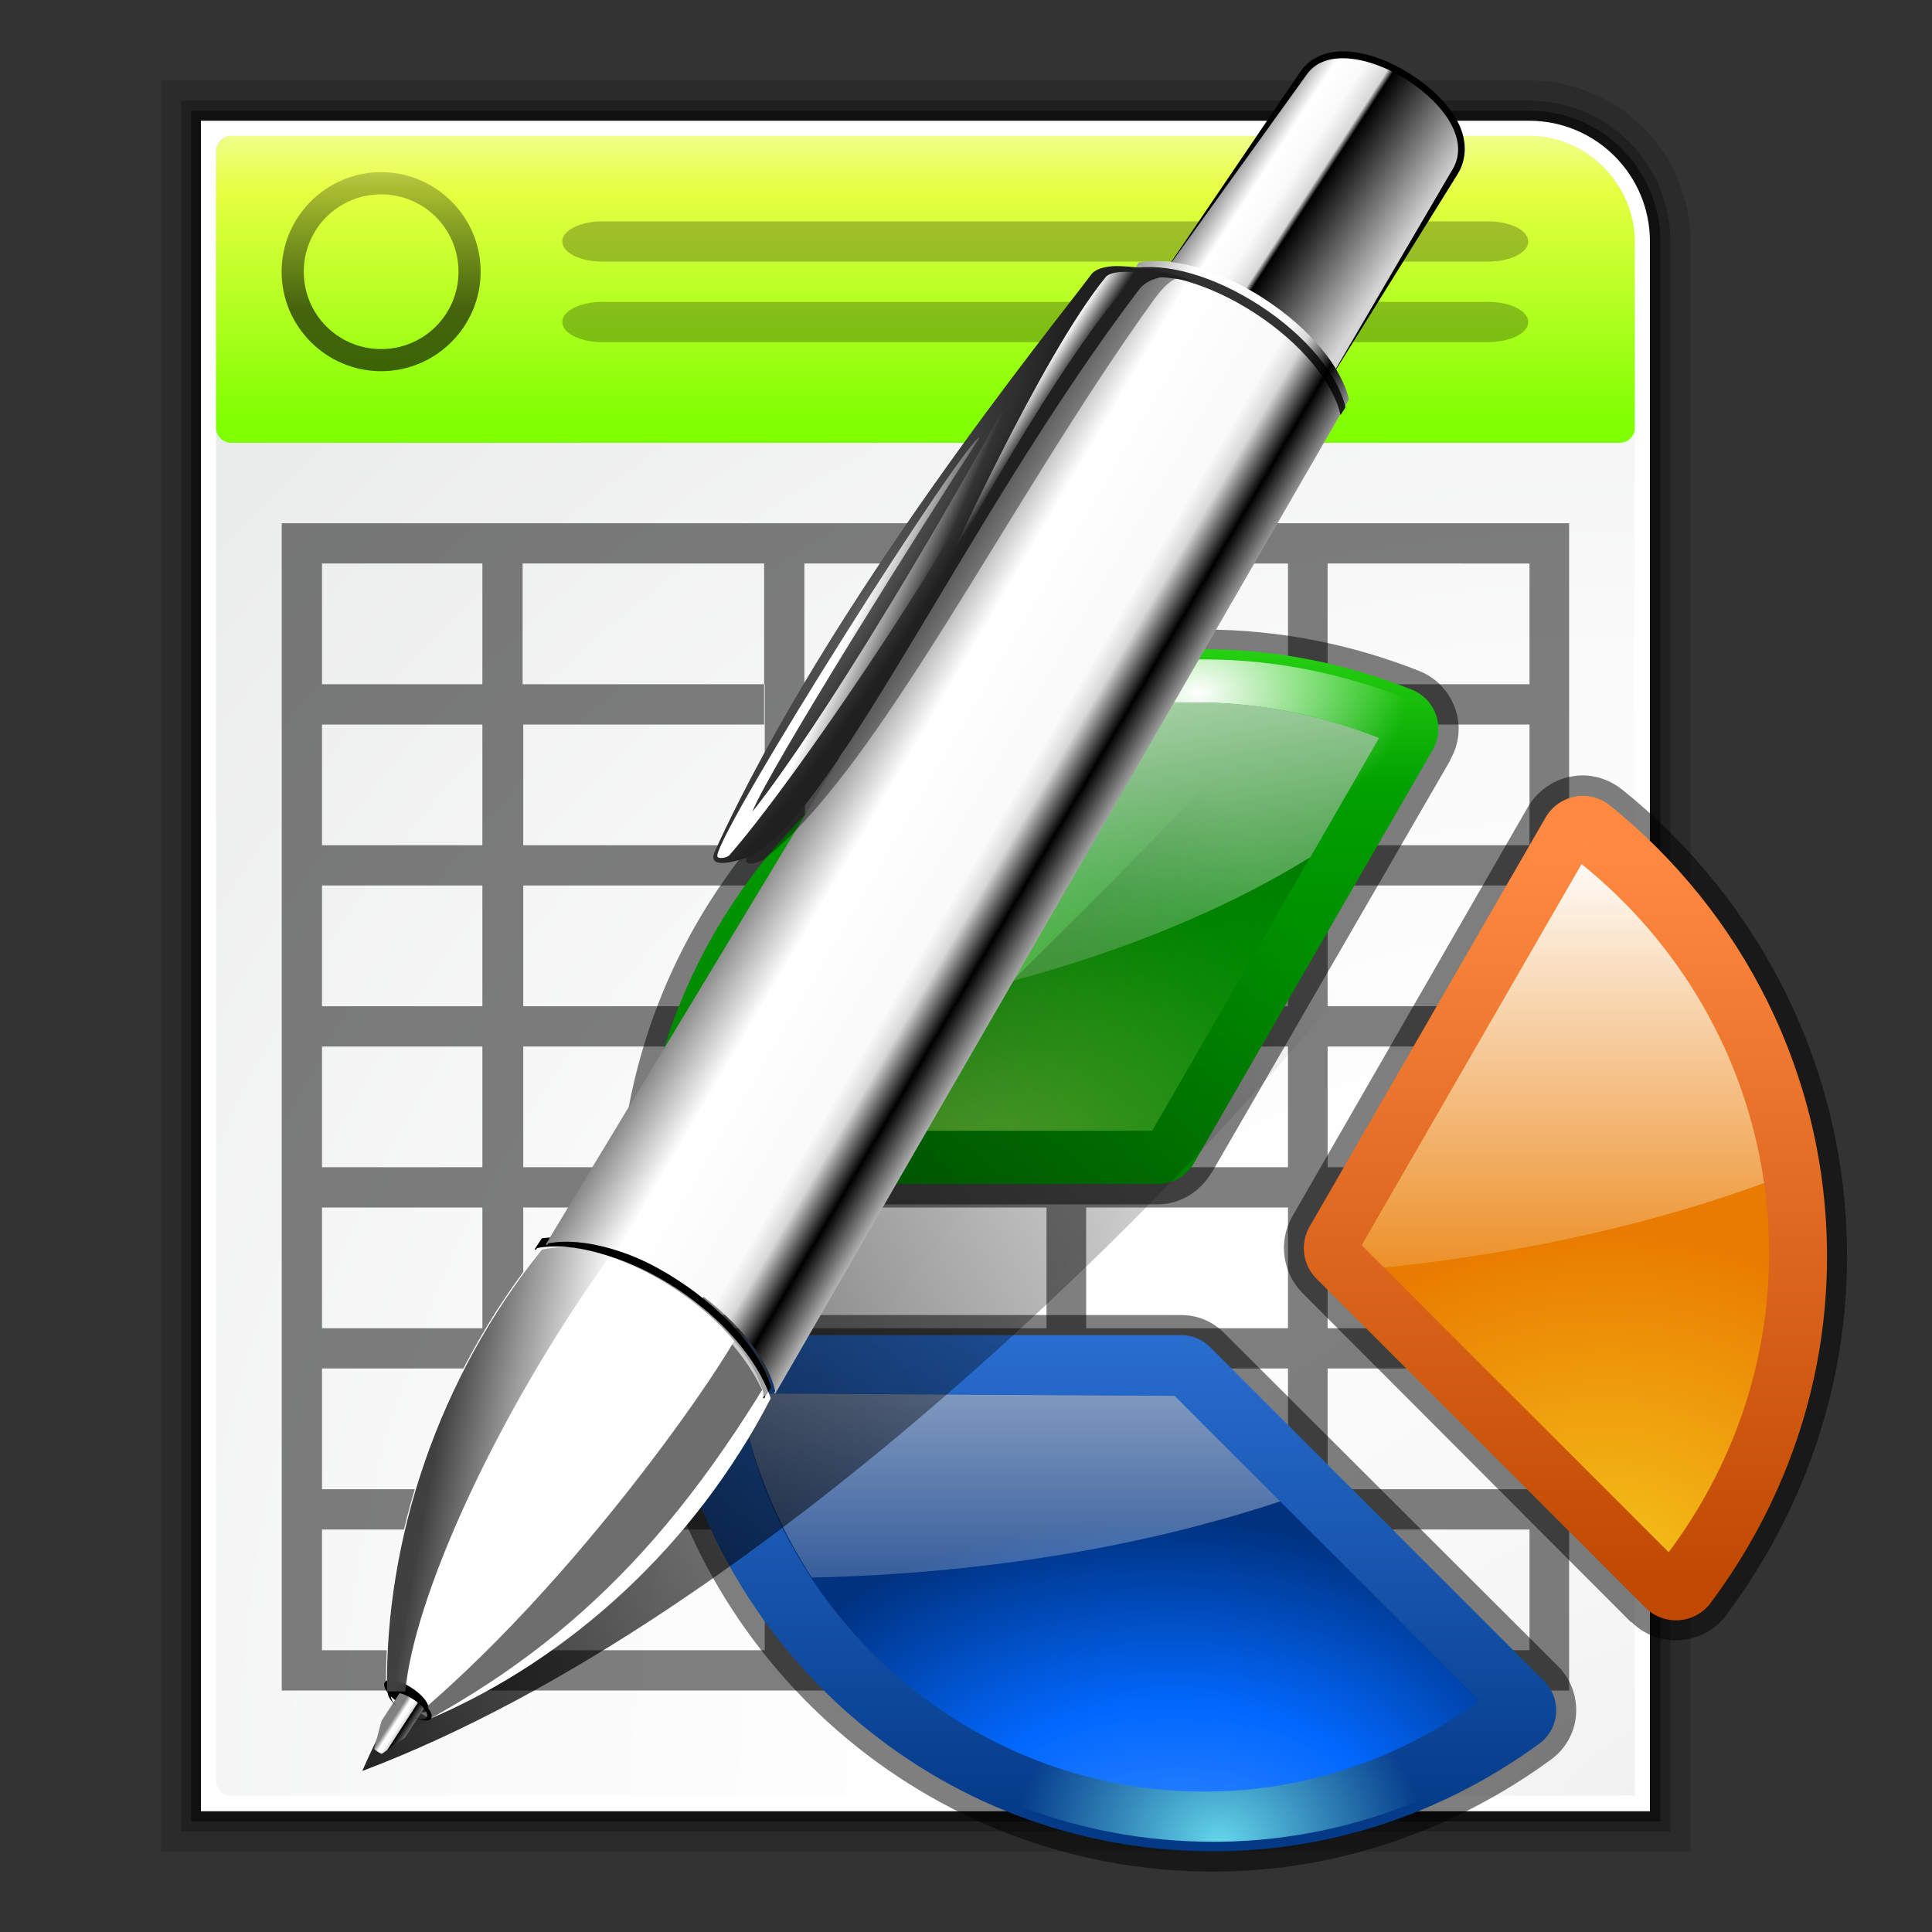 <?xml version="1.0" encoding="UTF-8" standalone="no"?>
<!-- Created with Inkscape (http://www.inkscape.org/) -->

<svg
   xmlns:dc="http://purl.org/dc/elements/1.1/"
   xmlns:cc="http://creativecommons.org/ns#"
   xmlns:rdf="http://www.w3.org/1999/02/22-rdf-syntax-ns#"
   xmlns:svg="http://www.w3.org/2000/svg"
   xmlns="http://www.w3.org/2000/svg"
   xmlns:xlink="http://www.w3.org/1999/xlink"
   xmlns:sodipodi="http://sodipodi.sourceforge.net/DTD/sodipodi-0.dtd"
   xmlns:inkscape="http://www.inkscape.org/namespaces/inkscape"
   sodipodi:docname="applications-office.svg"
   inkscape:version="0.48.4 r9939"
   version="1.1"
   id="svg4810"
   height="96"
   width="96"
   inkscape:export-filename="applications-office.png"
   inkscape:export-xdpi="22.5"
   inkscape:export-ydpi="22.5">
  <rect width="100%" height="100%" fill="#333333" stroke="none"/>
  <sodipodi:namedview
     id="base"
     pagecolor="#ffffff"
     bordercolor="#666666"
     borderopacity="1.0"
     inkscape:pageopacity="0.0"
     inkscape:pageshadow="2"
     inkscape:zoom="4"
     inkscape:cx="48"
     inkscape:cy="48"
     inkscape:current-layer="layer1"
     showgrid="true"
     inkscape:document-units="px"
     inkscape:grid-bbox="true"
     inkscape:window-width="1026"
     inkscape:window-height="728"
     inkscape:window-x="0"
     inkscape:window-y="56"
     inkscape:window-maximized="0"
     inkscape:object-paths="false"
     inkscape:snap-global="true"
     inkscape:snap-midpoints="false"
     inkscape:snap-intersection-paths="false"
     inkscape:object-nodes="false"
     inkscape:snap-smooth-nodes="false" />
  <defs
     id="defs4812">
    <linearGradient
       id="linearGradient4170">
      <stop
         style="stop-color:#606060;stop-opacity:1;"
         offset="0"
         id="stop4172" />
      <stop
         id="stop4174"
         offset="0.289"
         style="stop-color:#ffffff;stop-opacity:1;" />
      <stop
         style="stop-color:#fafafa;stop-opacity:1;"
         offset="0.653"
         id="stop4176" />
      <stop
         style="stop-color:#d7d7d7;stop-opacity:1;"
         offset="0.723"
         id="stop4178" />
      <stop
         id="stop4180"
         offset="0.837"
         style="stop-color:#000000;stop-opacity:1" />
      <stop
         style="stop-color:#d5d5d5;stop-opacity:1;"
         offset="1"
         id="stop4182" />
    </linearGradient>
    <linearGradient
       id="linearGradient4052">
      <stop
         style="stop-color:#404040;stop-opacity:1;"
         offset="0"
         id="stop4054" />
      <stop
         style="stop-color:#404040;stop-opacity:0;"
         offset="1"
         id="stop4056" />
    </linearGradient>
    <radialGradient
       gradientUnits="userSpaceOnUse"
       r="139.559"
       cy="112.305"
       cx="102"
       id="XMLID_8_">
      <stop
         id="stop41"
         style="stop-color:#efefef;stop-opacity:1;"
         offset="0" />
      <stop
         id="stop47"
         style="stop-color:#f9f9f9;stop-opacity:1;"
         offset="0.189" />
      <stop
         id="stop49"
         style="stop-color:#FAFAFA"
         offset="0.257" />
      <stop
         id="stop51"
         style="stop-color:#FFFFFF"
         offset="0.301" />
      <stop
         id="stop53"
         style="stop-color:#FAFAFA"
         offset="0.531" />
      <stop
         id="stop55"
         style="stop-color:#EBECEC"
         offset="0.845" />
      <stop
         id="stop57"
         style="stop-color:#E1E2E3"
         offset="1" />
    </radialGradient>
    <linearGradient
       id="linearGradient4334">
      <stop
         style="stop-color:#f7ffc1;stop-opacity:1;"
         offset="0"
         id="stop4336" />
      <stop
         id="stop4338"
         offset="0.3"
         style="stop-color:#e6ff41;stop-opacity:1;" />
      <stop
         style="stop-color:#7fff01;stop-opacity:1;"
         offset="1"
         id="stop4340" />
    </linearGradient>
    <linearGradient
       id="linearGradient3825"
       inkscape:collect="always">
      <stop
         id="stop3827"
         offset="0"
         style="stop-color:#000000;stop-opacity:1;" />
      <stop
         id="stop3829"
         offset="1"
         style="stop-color:#000000;stop-opacity:0;" />
    </linearGradient>
    <radialGradient
       gradientUnits="userSpaceOnUse"
       gradientTransform="matrix(0.979,0,0,0.973,133,20.876)"
       r="55.148"
       cy="-0.215"
       cx="48"
       id="radialGradient4084-105-153">
      <stop
         id="stop6008"
         style="stop-color:#86ff41;stop-opacity:1;"
         offset="0" />
      <stop
         id="stop6010"
         style="stop-color:#49ff21;stop-opacity:1;"
         offset="0.355" />
      <stop
         id="stop6012"
         style="stop-color:#01a000;stop-opacity:1;"
         offset="0.619" />
      <stop
         id="stop6014"
         style="stop-color:#009000;stop-opacity:1;"
         offset="0.757" />
      <stop
         id="stop6016"
         style="stop-color:#008000;stop-opacity:1;"
         offset="1" />
    </radialGradient>
    <linearGradient
       inkscape:collect="always"
       id="linearGradient4380-6">
      <stop
         style="stop-color:#ffffff;stop-opacity:1;"
         offset="0"
         id="stop4382-3" />
      <stop
         style="stop-color:#ffffff;stop-opacity:0;"
         offset="1"
         id="stop4384-9" />
    </linearGradient>
    <linearGradient
       id="linearGradient3950-2">
      <stop
         style="stop-color:#ff8941;stop-opacity:1;"
         offset="0"
         id="stop3952-9" />
      <stop
         style="stop-color:#c04800;stop-opacity:1;"
         offset="1"
         id="stop3954-0" />
    </linearGradient>
    <linearGradient
       id="linearGradient2919-5">
      <stop
         style="stop-color:#003580;stop-opacity:1;"
         offset="0"
         id="stop2921-0" />
      <stop
         style="stop-color:#418eff;stop-opacity:1;"
         offset="1"
         id="stop2923-3" />
    </linearGradient>
    <linearGradient
       id="linearGradient3800-3"
       inkscape:collect="always">
      <stop
         id="stop3802-5"
         offset="0"
         style="stop-color:#64d7eb;stop-opacity:1;" />
      <stop
         id="stop3804-8"
         offset="1"
         style="stop-color:#64d7eb;stop-opacity:0;" />
    </linearGradient>
    <radialGradient
       id="XMLID_4_-0"
       cx="48"
       cy="-0.215"
       r="55.148"
       gradientTransform="matrix(0.979,0,0,0.973,133,20.876)"
       gradientUnits="userSpaceOnUse">
      <stop
         offset="0"
         style="stop-color:#72D13D"
         id="stop3082-0" />
      <stop
         offset="0.355"
         style="stop-color:#35AC1C"
         id="stop3084-9" />
      <stop
         offset="0.619"
         style="stop-color:#0F9508"
         id="stop3086-1" />
      <stop
         offset="0.757"
         style="stop-color:#008C00"
         id="stop3088-6" />
      <stop
         offset="1"
         style="stop-color:#007A00"
         id="stop3090-9" />
    </radialGradient>
    <radialGradient
       gradientUnits="userSpaceOnUse"
       gradientTransform="matrix(0.979,0,0,0.973,133,20.876)"
       r="55.148"
       cy="-0.215"
       cx="48"
       id="radialGradient4665-2">
      <stop
         id="stop4667-7"
         style="stop-color:#f5c31a;stop-opacity:1"
         offset="0" />
      <stop
         id="stop4669-9"
         style="stop-color:#e97b00;stop-opacity:1;"
         offset="1" />
    </radialGradient>
    <linearGradient
       id="linearGradient3370-6">
      <stop
         id="stop3372-8"
         offset="0"
         style="stop-color:#418fff;stop-opacity:1;" />
      <stop
         style="stop-color:#0168ff;stop-opacity:1;"
         offset="0.5"
         id="stop3374-1" />
      <stop
         id="stop3376-2"
         offset="1"
         style="stop-color:#003280;stop-opacity:1;" />
    </linearGradient>
    <linearGradient
       inkscape:collect="always"
       id="linearGradient3973-6">
      <stop
         style="stop-color:#ffffff;stop-opacity:1;"
         offset="0"
         id="stop3975-1" />
      <stop
         style="stop-color:#ffffff;stop-opacity:0;"
         offset="1"
         id="stop3977-2" />
    </linearGradient>
    <linearGradient
       id="linearGradient11687-8"
       inkscape:collect="always">
      <stop
         id="stop11689-8"
         offset="0"
         style="stop-color:#000000;stop-opacity:1;" />
      <stop
         id="stop11691-8"
         offset="1"
         style="stop-color:#000000;stop-opacity:0;" />
    </linearGradient>
    <linearGradient
       id="linearGradient5542-6">
      <stop
         id="stop5544-8"
         offset="0"
         style="stop-color:#818181;stop-opacity:1" />
      <stop
         style="stop-color:#ffffff;stop-opacity:1;"
         offset="0.167"
         id="stop5546-9" />
      <stop
         id="stop5558-0"
         offset="0.301"
         style="stop-color:#fafafa;stop-opacity:1;" />
      <stop
         id="stop5552-6"
         offset="0.417"
         style="stop-color:#d7d7d7;stop-opacity:1;" />
      <stop
         style="stop-color:#000000;stop-opacity:1"
         offset="0.448"
         id="stop5554-8" />
      <stop
         id="stop5556-7"
         offset="1"
         style="stop-color:#d5d5d5;stop-opacity:1;" />
    </linearGradient>
    <clipPath
       clipPathUnits="userSpaceOnUse"
       id="clipPath5899-0">
      <path
         inkscape:connector-curvature="0"
         style="fill:url(#linearGradient5903);fill-opacity:1;fill-rule:nonzero;stroke:none"
         d="m 2410.656,-1125.531 -0.125,20.406 0.125,0 0,-0.188 c 2.196,-2.14 6.691,-3.594 11.875,-3.594 5.184,0 9.68,1.453 11.875,3.594 l 0,0.188 0.125,0 -0.125,-20.406 -23.75,0 z"
         id="path5901-4" />
    </clipPath>
    <linearGradient
       id="linearGradient5938-8">
      <stop
         style="stop-color:#5b5b5b;stop-opacity:1;"
         offset="0"
         id="stop5940-6" />
      <stop
         style="stop-color:#202020;stop-opacity:1;"
         offset="1"
         id="stop5943-2" />
    </linearGradient>
    <linearGradient
       inkscape:collect="always"
       id="linearGradient6140-2">
      <stop
         style="stop-color:#ffffff;stop-opacity:1;"
         offset="0"
         id="stop6142-8" />
      <stop
         style="stop-color:#ffffff;stop-opacity:0;"
         offset="1"
         id="stop6144-3" />
    </linearGradient>
    <linearGradient
       inkscape:collect="always"
       id="linearGradient6213-1">
      <stop
         style="stop-color:#ffffff;stop-opacity:1;"
         offset="0"
         id="stop6215-7" />
      <stop
         style="stop-color:#ffffff;stop-opacity:0;"
         offset="1"
         id="stop6218-8" />
    </linearGradient>
    <linearGradient
       inkscape:collect="always"
       xlink:href="#linearGradient3825"
       id="linearGradient3134"
       gradientUnits="userSpaceOnUse"
       gradientTransform="matrix(0.75,0,0,0.75,4.5,-33.031)"
       x1="20.489"
       y1="21.858"
       x2="20.489"
       y2="7.823" />
    <linearGradient
       inkscape:collect="always"
       xlink:href="#linearGradient4334"
       id="linearGradient3137"
       gradientUnits="userSpaceOnUse"
       gradientTransform="matrix(0.75,0,0,0.748,3.984,-31.933)"
       x1="56"
       y1="6.061"
       x2="56"
       y2="28" />
    <radialGradient
       inkscape:collect="always"
       xlink:href="#XMLID_8_"
       id="radialGradient3141"
       gradientUnits="userSpaceOnUse"
       gradientTransform="matrix(0.75,0,0,0.75,-2.016,-31.998)"
       cx="102"
       cy="112.305"
       fx="115.081"
       fy="124.33"
       r="139.559" />
    <linearGradient
       inkscape:collect="always"
       xlink:href="#linearGradient3973-6"
       id="linearGradient3264"
       gradientUnits="userSpaceOnUse"
       gradientTransform="matrix(0.439,0,0,0.439,31.734,5.742)"
       x1="51.38"
       y1="35.236"
       x2="51.38"
       y2="108.528" />
    <linearGradient
       inkscape:collect="always"
       xlink:href="#linearGradient3973-6"
       id="linearGradient3267"
       gradientUnits="userSpaceOnUse"
       gradientTransform="matrix(0.502,0,0,0.502,28.826,-1.305)"
       x1="93.834"
       y1="84.018"
       x2="58.43"
       y2="22.696" />
    <linearGradient
       inkscape:collect="always"
       xlink:href="#linearGradient3973-6"
       id="linearGradient3271"
       gradientUnits="userSpaceOnUse"
       gradientTransform="matrix(0.467,0,0,0.467,29.548,-1.968)"
       x1="47.136"
       y1="-9.343"
       x2="57.036"
       y2="50.698" />
    <linearGradient
       inkscape:collect="always"
       xlink:href="#linearGradient3973-6"
       id="linearGradient3274"
       gradientUnits="userSpaceOnUse"
       gradientTransform="matrix(0.468,0,0,0.468,33.087,0.535)"
       x1="116.594"
       y1="20.306"
       x2="116.594"
       y2="73.693" />
    <radialGradient
       inkscape:collect="always"
       xlink:href="#linearGradient3370-6"
       id="radialGradient3277"
       gradientUnits="userSpaceOnUse"
       gradientTransform="matrix(0.475,1.7756153e-8,0,0.255,29.423,22.003)"
       cx="59.27"
       cy="126.302"
       fx="62.452"
       fy="156.616"
       r="41.734" />
    <radialGradient
       inkscape:collect="always"
       xlink:href="#radialGradient4665-2"
       id="radialGradient3280"
       gradientUnits="userSpaceOnUse"
       gradientTransform="matrix(0.929,0,0,0.791,-12.207,-18.417)"
       cx="99.041"
       cy="81.772"
       fx="99.041"
       fy="81.772"
       r="21.625" />
    <radialGradient
       inkscape:collect="always"
       xlink:href="#XMLID_4_-0"
       id="radialGradient3283"
       gradientUnits="userSpaceOnUse"
       gradientTransform="matrix(0.73,-1.2849054e-8,0,0.505,19.494,-13.725)"
       cx="39.191"
       cy="75.128"
       fx="38.09"
       fy="79.917"
       r="35.969" />
    <radialGradient
       inkscape:collect="always"
       xlink:href="#linearGradient3800-3"
       id="radialGradient3286"
       gradientUnits="userSpaceOnUse"
       gradientTransform="matrix(0.226,-1.0007945e-8,0,0.188,45.994,33.305)"
       cx="64.687"
       cy="139.651"
       fx="64.687"
       fy="139.651"
       r="45.01" />
    <linearGradient
       inkscape:collect="always"
       xlink:href="#linearGradient2919-5"
       id="linearGradient3289"
       gradientUnits="userSpaceOnUse"
       gradientTransform="matrix(0.481,0,0,0.481,29.511,1.81)"
       x1="56.207"
       y1="123.32"
       x2="56.207"
       y2="35.511" />
    <linearGradient
       inkscape:collect="always"
       xlink:href="#linearGradient3950-2"
       id="linearGradient3292"
       gradientUnits="userSpaceOnUse"
       gradientTransform="matrix(0.502,0,0,0.502,29.851,-1.455)"
       x1="112.138"
       y1="24.156"
       x2="112.138"
       y2="96.228" />
    <radialGradient
       inkscape:collect="always"
       xlink:href="#linearGradient4380-6"
       id="radialGradient3295"
       gradientUnits="userSpaceOnUse"
       gradientTransform="matrix(0.265,0,0,0.182,42.701,2.59)"
       cx="63.437"
       cy="-0.806"
       fx="63.437"
       fy="-0.806"
       r="39.184" />
    <linearGradient
       inkscape:collect="always"
       xlink:href="#radialGradient4084-105-153"
       id="linearGradient3298"
       gradientUnits="userSpaceOnUse"
       gradientTransform="matrix(0.491,0,0,0.491,28.414,-2.761)"
       x1="46.117"
       y1="-44.827"
       x2="46.117"
       y2="60.317" />
    <linearGradient
       inkscape:collect="always"
       xlink:href="#linearGradient11687-8"
       id="linearGradient3151"
       gradientUnits="userSpaceOnUse"
       gradientTransform="matrix(1.124,0,0,1.124,-44.405,-70.813)"
       x1="41.077"
       y1="106.066"
       x2="96.167"
       y2="74.26" />
    <linearGradient
       inkscape:collect="always"
       xlink:href="#linearGradient6213-1"
       id="linearGradient3169"
       gradientUnits="userSpaceOnUse"
       gradientTransform="matrix(0.475,0.309,-0.309,0.475,-1400.884,-96.874)"
       x1="2229.027"
       y1="-1270.716"
       x2="2231.15"
       y2="-1270.716" />
    <linearGradient
       inkscape:collect="always"
       xlink:href="#linearGradient6140-2"
       id="linearGradient3172"
       gradientUnits="userSpaceOnUse"
       gradientTransform="matrix(0.475,0.309,-0.309,0.475,-1400.884,-96.874)"
       x1="2227.072"
       y1="-1248.16"
       x2="2231.779"
       y2="-1248.969" />
    <radialGradient
       inkscape:collect="always"
       xlink:href="#linearGradient5938-8"
       id="radialGradient3175"
       gradientUnits="userSpaceOnUse"
       gradientTransform="matrix(0.475,0.309,-2.125,3.267,-3681.59,3408.713)"
       cx="2227.784"
       cy="-1254.657"
       fx="2227.784"
       fy="-1254.657"
       r="4.763" />
    <linearGradient
       inkscape:collect="always"
       xlink:href="#linearGradient4170"
       id="linearGradient3180"
       gradientUnits="userSpaceOnUse"
       gradientTransform="matrix(0.475,0.309,-0.335,0.515,-1428.996,-28.721)"
       x1="2208.052"
       y1="-1222.007"
       x2="2234.457"
       y2="-1223.305" />
    <linearGradient
       inkscape:collect="always"
       xlink:href="#linearGradient4052"
       id="linearGradient3183"
       gradientUnits="userSpaceOnUse"
       x1="21.641"
       y1="39.947"
       x2="28.613"
       y2="41.197" />
    <linearGradient
       inkscape:collect="always"
       xlink:href="#linearGradient5542-6"
       id="linearGradient3187"
       gradientUnits="userSpaceOnUse"
       gradientTransform="matrix(0.05,0.033,0.011,-0.017,-78.049,-39.044)"
       x1="2205.938"
       y1="-1222.138"
       x2="2229.125"
       y2="-1222.138" />
    <linearGradient
       inkscape:collect="always"
       xlink:href="#linearGradient5542-6"
       id="linearGradient3195"
       gradientUnits="userSpaceOnUse"
       gradientTransform="matrix(0.343,0.223,-0.211,0.324,-967.948,-97.332)"
       x1="2205.938"
       y1="-1222.138"
       x2="2229.125"
       y2="-1222.138" />
  </defs>
  <g
     transform="translate(0,32)"
     inkscape:groupmode="layer"
     inkscape:label="Layer 1"
     id="layer1">
    <g
       id="g3156">
      <path
         sodipodi:nodetypes="cccssc"
         inkscape:connector-curvature="0"
         id="path4002"
         d="m 10,-26 0,84 72,0 0,-78 c 0,-3.312 -2.688,-6 -6,-6 z"
         style="opacity:0.15;fill:none;stroke:#000000;stroke-width:4;stroke-miterlimit:4;stroke-dasharray:none" />
      <path
         style="opacity:0.25;fill:none;stroke:#000000;stroke-width:2;stroke-miterlimit:4;stroke-dasharray:none"
         d="m 10,-26 0,84 72,0 0,-78 c 0,-3.312 -2.688,-6 -6,-6 z"
         id="path3232"
         inkscape:connector-curvature="0"
         sodipodi:nodetypes="cccssc" />
      <path
         sodipodi:nodetypes="cccssc"
         inkscape:connector-curvature="0"
         id="path3183"
         d="m 10,-26 0,84 72,0 0,-78 c 0,-3.312 -2.688,-6 -6,-6 z"
         style="opacity:0.5;fill:none;stroke:#000000" />
      <g
         id="g3147">
        <path
           inkscape:connector-curvature="0"
           id="path34"
           d="m 9.984,-26 0,84 c 0,0 47.367,0 47.367,0 l 24.633,0 0,-78 c 0,-3.312 -2.688,-6 -6,-6 l -66,0 z"
           style="fill:#ffffff;fill-opacity:1" />
        <path
           inkscape:connector-curvature="0"
           id="path59"
           d="m 11.484,-25.25 c -0.413,0 -0.75,0.337 -0.75,0.75 l 0,80.977 c 0,0.414 0.337,0.75 0.75,0.75 l 44.391,0 25.359,0 0,-77.227 c 0,-2.898 -2.352,-5.25 -5.25,-5.25 l -64.5,0 z"
           style="fill:url(#radialGradient3141);fill-opacity:1" />
        <path
           style="opacity:0.5;fill:#000000;fill-opacity:1"
           d="m 14,-6 0,58 63.969,0 0,-58 z m 2,2 7.969,0 0,6 L 16,2 z m 9.969,0 12,0 0,6 L 38,2 l 0,2 0,6 -12,0 0,-6 11.969,0 0,-2 L 26,2 25.969,2 z m 14,0 L 52,-4 52,2 40,2 39.969,2 z m 14,0 L 64,-4 64,2 53.969,2 z m 12,0 L 76,-4 76,2 65.969,2 z M 16,4 l 7.969,0 0,6 L 16,10 z m 24,0 12,0 0,6 -12,0 z M 53.969,4 64,4 l 0,6 -10.031,0 z m 12,0 L 76,4 76,10 65.969,10 z M 16,12 l 7.969,0 0,6 L 16,18 z m 10,0 12,0 0,6 -12,0 z m 14,0 12,0 0,6 -12,0 z M 53.969,12 64,12 l 0,6 -10.031,0 z m 12,0 L 76,12 76,18 65.969,18 z M 16,20 l 7.969,0 0,6 L 16,26 z m 10,0 12,0 0,6 -12,0 z m 14,0 12,0 0,6 -12,0 z M 53.969,20 64,20 l 0,6 -10.031,0 z m 12,0 L 76,20 76,26 65.969,26 z M 16,28 l 7.969,0 0,6 L 16,34 z m 10,0 12,0 0,6 -12,0 z m 14,0 12,0 0,6 -12,0 z M 53.969,28 64,28 l 0,6 -10.031,0 z m 12,0 L 76,28 76,34 65.969,34 z M 16,36 l 7.969,0 0,6 L 16,42 z m 10,0 12,0 0,6 -12,0 z m 14,0 12,0 0,6 -12,0 z M 53.969,36 64,36 l 0,6 -10.031,0 z m 12,0 L 76,36 76,42 65.969,42 z M 16,44 l 7.969,0 0,6 L 16,50 z m 10,0 12,0 0,6 -12,0 z m 14,0 12,0 0,6 -12,0 z M 53.969,44 64,44 l 0,6 -10.031,0 z m 12,0 L 76,44 l 0,6 -10.031,0 z"
           id="rect297"
           inkscape:connector-curvature="0"
           sodipodi:nodetypes="cccccccccccccccccccccccccccccccccccccccccccccccccccccccccccccccccccccccccccccccccccccccccccccccccccccccccccccccccccccccccccccccccccccccccccccccccccccccccccccccccccccccccccccccccccccccc" />
        <path
           inkscape:connector-curvature="0"
           sodipodi:nodetypes="ccccccccc"
           id="rect3022"
           d="m 11.484,-25.25 c -0.415,0 -0.75,0.381 -0.75,0.797 l 0,13.705 c 0,0.415 0.335,0.75 0.75,0.75 l 69,0 c 0.415,0 0.75,-0.335 0.75,-0.75 l 0,-9.252 c 0,-2.676 -2.25,-5.25 -5.25,-5.25 l -64.5,0 z"
           style="fill:url(#linearGradient3137);fill-opacity:1;stroke:none" />
        <path
           inkscape:connector-curvature="0"
           sodipodi:nodetypes="csssccsssc"
           id="path3820"
           d="m 18.938,-23.445 c -2.724,0 -4.945,2.221 -4.945,4.945 0,2.724 2.221,4.945 4.945,4.945 2.724,0 4.945,-2.221 4.945,-4.945 -10e-7,-2.724 -2.221,-4.945 -4.945,-4.945 z m 0,1.102 c 2.129,0 3.844,1.715 3.844,3.844 -1e-6,2.129 -1.715,3.844 -3.844,3.844 -2.129,-10e-7 -3.844,-1.715 -3.844,-3.844 0,-2.129 1.715,-3.844 3.844,-3.844 z"
           style="opacity:0.609;fill:url(#linearGradient3134);fill-opacity:1;fill-rule:evenodd;stroke:none" />
        <path
           inkscape:connector-curvature="0"
           id="rect3882"
           d="m 29.938,-21 44,0 c 1.108,0 2,0.446 2,1 0,0.554 -0.892,1 -2,1 l -44,0 c -1.108,0 -2,-0.446 -2,-1 0,-0.554 0.892,-1 2,-1 z"
           style="opacity:0.25;color:#000000;fill:#000000;fill-opacity:1;fill-rule:evenodd;stroke:none;stroke-width:1px;marker:none;visibility:visible;display:inline;overflow:visible;enable-background:accumulate" />
        <path
           inkscape:connector-curvature="0"
           id="rect3884"
           d="m 29.938,-17 44,0 c 1.108,0 2,0.446 2,1 0,0.554 -0.892,1 -2,1 l -44,0 c -1.108,0 -2,-0.446 -2,-1 0,-0.554 0.892,-1 2,-1 z"
           style="opacity:0.25;color:#000000;fill:#000000;fill-opacity:1;fill-rule:evenodd;stroke:none;stroke-width:1px;marker:none;visibility:visible;display:inline;overflow:visible;enable-background:accumulate" />
      </g>
    </g>
    <g
       id="g3306">
      <path
         sodipodi:nodetypes="scscccccccscscccccccsscccscscscccc"
         inkscape:connector-curvature="0"
         id="path3122"
         d="m 59.812,-0.719 c -14.672,0 -26.761,10.875 -28.781,25 -0.128,0.897 0.138,1.798 0.719,2.469 0.575,0.664 1.439,1.091 2.344,1.094 l 23.438,0 c 1.097,-0.006 2.097,-0.614 2.656,-1.562 l 0.031,0 c 0.004,-0.007 -0.004,-0.025 0,-0.031 L 72.062,5.781 l 0,-0.031 c 0.443,-0.773 0.547,-1.679 0.25,-2.531 -0.293,-0.84 -0.938,-1.539 -1.781,-1.875 -3.3,-1.307 -6.92,-2.062 -10.719,-2.062 z m 18.75,7.25 C 77.45,6.562 76.444,7.181 75.906,8.125 l -11.688,20.312 c -0.716,1.23 -0.5,2.803 0.5,3.812 l 16.312,16.344 0.031,0 c 0.654,0.652 1.55,0.971 2.438,0.906 0.885,-0.064 1.725,-0.506 2.281,-1.25 3.704,-4.955 6,-11.117 6,-17.812 C 91.781,21.053 87.406,12.705 80.625,7.25 80.067,6.802 79.344,6.511 78.562,6.531 z M 35.125,33.344 c -0.907,3.91e-4 -1.767,0.388 -2.344,1.062 -0.57,0.667 -0.826,1.561 -0.688,2.438 C 34.263,50.481 46.044,61 60.281,61 c 6.302,0 12.084,-2.139 16.781,-5.562 0.72,-0.527 1.182,-1.333 1.25,-2.219 0.069,-0.893 -0.254,-1.785 -0.875,-2.406 L 60.812,34.219 c -0.56,-0.56 -1.314,-0.877 -2.125,-0.875 z"
         style="font-size:medium;font-style:normal;font-variant:normal;font-weight:normal;font-stretch:normal;text-indent:0;text-align:start;text-decoration:none;line-height:normal;letter-spacing:normal;word-spacing:normal;text-transform:none;direction:ltr;block-progression:tb;writing-mode:lr-tb;text-anchor:start;baseline-shift:baseline;opacity:0.5;color:#000000;fill:#000000;fill-opacity:1;stroke:none;stroke-width:2;marker:none;visibility:visible;display:inline;overflow:visible;enable-background:accumulate;font-family:Sans;-inkscape-font-specification:Sans" />
      <path
         inkscape:connector-curvature="0"
         id="path3896"
         d="m 59.816,0.259 c -14.177,0 -25.847,10.538 -27.799,24.181 -0.086,0.601 0.093,1.209 0.49,1.667 0.397,0.459 0.973,0.723 1.58,0.725 l 23.445,0 c 0.749,-0.004 1.438,-0.408 1.809,-1.058 L 71.194,5.258 C 71.496,4.731 71.554,4.099 71.354,3.525 71.154,2.951 70.715,2.493 70.151,2.268 66.959,1.003 63.481,0.259 59.816,0.259 z"
         style="fill:url(#linearGradient3298);fill-opacity:1;stroke:none" />
      <path
         inkscape:connector-curvature="0"
         id="path4376"
         d="m 59.816,0.765 c -13.924,0 -25.377,10.355 -27.293,23.751 -0.065,0.454 0.068,0.911 0.368,1.257 0.3,0.346 0.735,0.551 1.196,0.552 l 23.445,0 c 0.567,-0.003 1.084,-0.32 1.365,-0.813 L 70.749,4.997 C 70.976,4.601 71.024,4.132 70.872,3.694 70.719,3.256 70.393,2.913 69.967,2.743 66.829,1.5 63.412,0.765 59.816,0.765 z"
         style="fill:url(#radialGradient3295);fill-opacity:1;stroke:none" />
      <path
         inkscape:connector-curvature="0"
         id="path3894"
         d="m 78.598,7.548 c -0.749,0.021 -1.433,0.431 -1.804,1.082 L 65.078,28.941 c -0.488,0.838 -0.353,1.899 0.329,2.588 l 16.359,16.359 c 0.44,0.439 1.049,0.665 1.669,0.62 0.62,-0.045 1.19,-0.357 1.562,-0.855 3.584,-4.794 5.787,-10.739 5.787,-17.205 0,-9.073 -4.233,-17.153 -10.791,-22.428 -0.395,-0.317 -0.89,-0.483 -1.396,-0.471 l 0,0 z"
         style="fill:url(#linearGradient3292);fill-opacity:1;stroke:none" />
      <path
         inkscape:connector-curvature="0"
         id="path3882"
         d="m 35.131,34.342 c -0.601,2.58e-4 -1.171,0.263 -1.561,0.72 -0.39,0.457 -0.561,1.061 -0.467,1.654 2.094,13.162 13.437,23.276 27.183,23.276 6.076,0 11.658,-2.039 16.199,-5.349 0.484,-0.354 0.789,-0.902 0.836,-1.5 0.046,-0.598 -0.171,-1.186 -0.595,-1.611 L 60.135,34.943 c -0.387,-0.386 -0.911,-0.603 -1.458,-0.601 l -23.547,0 z"
         style="fill:url(#linearGradient3289);fill-opacity:1;stroke:none" />
      <path
         inkscape:connector-curvature="0"
         id="path4486"
         d="m 35.131,34.829 c -0.46,1.96e-4 -0.903,0.206 -1.202,0.556 -0.299,0.35 -0.417,0.807 -0.346,1.262 2.058,12.934 13.192,22.87 26.702,22.87 5.968,0 11.448,-2.004 15.913,-5.259 0.372,-0.272 0.611,-0.687 0.646,-1.142 0.035,-0.455 -0.139,-0.905 -0.466,-1.232 L 59.789,35.295 c -0.296,-0.296 -0.693,-0.467 -1.112,-0.466 l -23.547,0 z"
         style="fill:url(#radialGradient3286);fill-opacity:1;stroke:none" />
      <path
         inkscape:connector-curvature="0"
         id="path3890"
         d="m 59.423,2.904 c -12.503,0 -22.758,9.262 -24.478,21.283 l 22.304,0 11.276,-19.518 C 65.703,3.551 62.643,2.904 59.423,2.904 z"
         style="fill:url(#radialGradient3283);fill-opacity:1;stroke:none" />
      <path
         inkscape:connector-curvature="0"
         id="path3888"
         d="M 78.587,10.934 67.661,29.874 82.916,45.128 c 3.103,-4.151 4.987,-9.265 4.987,-14.845 0,-7.84 -3.648,-14.789 -9.316,-19.349 z"
         style="fill:url(#radialGradient3280);fill-opacity:1;stroke:none" />
      <path
         inkscape:connector-curvature="0"
         sodipodi:nodetypes="csccc"
         id="path3880"
         d="m 36.74,37.223 c 1.771,11.132 11.462,19.8 23.098,19.8 5.133,0 9.828,-1.706 13.681,-4.515 L 58.369,37.359 36.74,37.223 z"
         style="fill:url(#radialGradient3277);fill-opacity:1;stroke:none" />
      <path
         inkscape:connector-curvature="0"
         id="path3960"
         d="m 78.587,10.934 -10.925,18.94 1.112,1.112 C 75.72,30.271 82.125,28.808 87.654,26.788 86.747,20.395 83.395,14.803 78.587,10.934 z"
         style="fill:url(#linearGradient3274);fill-opacity:1;stroke:none" />
      <path
         inkscape:connector-curvature="0"
         id="path3962"
         d="m 59.423,2.904 c -10.723,0 -19.788,6.815 -23.238,16.338 11.617,-1.084 21.789,-4.228 28.927,-8.65 L 68.526,4.669 C 65.703,3.551 62.643,2.904 59.423,2.904 z"
         style="fill:url(#linearGradient3271);fill-opacity:1;stroke:none" />
      <path
         inkscape:connector-curvature="0"
         id="path4675"
         d="m 78.617,9.696 c 0.002,0.002 -0.002,0.014 0,0.016 0.15,0.126 0.308,0.247 0.455,0.376 C 78.919,9.96 78.772,9.821 78.617,9.696 z"
         style="fill:url(#linearGradient3267);fill-opacity:1;stroke:none" />
      <path
         inkscape:connector-curvature="0"
         sodipodi:nodetypes="ccccc"
         id="path3958"
         d="m 36.745,37.233 c 0.523,3.289 1.857,6.473 3.593,9.156 8.583,-0.192 16.552,-1.548 23.273,-3.787 L 58.369,37.359 36.745,37.233 z"
         style="fill:url(#linearGradient3264);fill-opacity:1;stroke:none" />
    </g>
    <g
       id="g3198">
      <path
         inkscape:connector-curvature="0"
         sodipodi:nodetypes="cccc"
         id="path11685"
         d="M 18,56 C 38.332,48.321 59.53,26.142 66.493,17.444 L 60.928,5.917 C 47.896,19.938 25.359,39.143 18,56 z"
         style="fill:url(#linearGradient3151);fill-opacity:1;stroke:none" />
      <path
         inkscape:connector-curvature="0"
         style="fill:url(#linearGradient3195);fill-opacity:1;fill-rule:nonzero;stroke:none"
         d="m 64.724,-28.304 c 1.968,-3.024 9.602,1.755 7.549,4.911 l -6.439,10.647 -8.235,-5.358 7.125,-10.201 z"
         id="path5566"
         sodipodi:nodetypes="csccc" />
      <path
         sodipodi:nodetypes="scccssscccsss"
         inkscape:connector-curvature="0"
         id="path6106-7"
         d="m 67.031,-29.438 c -0.992,-0.074 -1.903,0.23 -2.438,1.031 L 57.671,-18.206 64.875,-28.219 c 0.452,-0.694 1.205,-0.944 2.125,-0.875 0.92,0.069 1.978,0.47 2.906,1.062 0.929,0.593 1.75,1.38 2.188,2.188 0.438,0.808 0.506,1.614 0.031,2.344 L 65.834,-12.745 72.406,-23.312 c 0.532,-0.842 0.473,-1.815 0,-2.688 -0.478,-0.882 -1.343,-1.694 -2.312,-2.312 -0.969,-0.619 -2.062,-1.05 -3.062,-1.125 z"
         style="font-size:medium;font-style:normal;font-variant:normal;font-weight:normal;font-stretch:normal;text-indent:0;text-align:start;text-decoration:none;line-height:normal;letter-spacing:normal;word-spacing:normal;text-transform:none;direction:ltr;block-progression:tb;writing-mode:lr-tb;text-anchor:start;baseline-shift:baseline;color:#000000;fill:#000000;fill-opacity:1;stroke:none;stroke-width:0.354;marker:none;visibility:visible;display:inline;overflow:visible;enable-background:accumulate;font-family:Sans;-inkscape-font-specification:Sans" />
      <path
         inkscape:connector-curvature="0"
         sodipodi:nodetypes="ccccc"
         id="path5629"
         d="m 26.883,30.061 c -5.143,6.376 -7.815,14.414 -7.698,21.948 l 2.16,1.405 c 6.936,-2.946 13.202,-8.646 16.946,-15.931 -1.364,-4.025 -7.192,-7.983 -11.408,-7.422 z"
         style="fill:#fefefe;fill-opacity:1;fill-rule:evenodd;stroke:none" />
      <path
         transform="matrix(0.629,0.409,-0.309,0.475,-1718.702,-358.081)"
         d="m 2242.688,-1065.7 a 1.688,0.844 0 1 1 -3.375,0 1.688,0.844 0 1 1 3.375,0 z"
         sodipodi:ry="0.84375"
         sodipodi:rx="1.6875"
         sodipodi:cy="-1065.7003"
         sodipodi:cx="2241"
         id="path5639"
         style="fill:#000000;fill-opacity:1;fill-rule:nonzero;stroke:none"
         sodipodi:type="arc" />
      <path
         inkscape:connector-curvature="0"
         clip-path="none"
         sodipodi:nodetypes="cccc"
         id="path5709"
         d="m 37,33.627 c -0.498,1.515 -9.006,14.168 -18.152,21.089 8.848,-4.33 14.584,-9.843 20.345,-19.872 -0.913,-0.24 0.168,-1.52 -2.193,-1.217 z"
         style="opacity:0.681;fill:#2b2b2b;fill-opacity:1;fill-rule:evenodd;stroke:none" />
      <path
         inkscape:connector-curvature="0"
         transform="matrix(0.475,0.309,-0.309,0.475,-1459.916,-189.852)"
         clip-path="url(#clipPath5899-0)"
         id="path5779"
         d="m 2422.531,-1109.688 c -5.374,0 -10.036,1.5 -12.312,3.719 l 0,0.188 -0.125,0 0,1.406 0.125,0 0,-0.188 c 2.276,-2.219 6.938,-3.719 12.312,-3.719 5.375,-1e-4 10.037,1.5 12.313,3.719 l 0,0.188 0.125,0 0,-1.406 -0.125,0 0,-0.188 c -2.276,-2.219 -6.938,-3.719 -12.313,-3.719 z"
         style="fill:#000000;fill-opacity:1;fill-rule:nonzero;stroke:none" />
      <path
         inkscape:connector-curvature="0"
         id="path5905"
         d="m 33.652,32.05 c -2.154,-1.423 -4.664,-2.278 -6.772,-1.997 -0.033,0.041 -0.069,0.083 -0.102,0.124 4.26,-0.406 9.993,3.54 11.354,7.556 -0.462,0.898 -0.96,1.772 -1.493,2.62 0.594,-0.924 1.151,-1.888 1.658,-2.873 -0.682,-2.012 -2.49,-4.008 -4.644,-5.43 z"
         style="fill:#fefefe;fill-opacity:0.64;fill-rule:evenodd;stroke:none" />
      <path
         inkscape:connector-curvature="0"
         sodipodi:nodetypes="cccccscccccc"
         style="fill:url(#linearGradient3187);fill-opacity:1;fill-rule:nonzero;stroke:none"
         d="m 18.585,54.907 0.371,-1.396 0.992,-1.525 0.006,0.004 -0.004,0.005 c 0.158,0.076 0.363,0.175 0.624,0.341 0.277,0.18 0.427,0.302 0.566,0.433 l 0.004,-0.005 0.006,0.004 -1.033,1.587 -1.146,0.792 c -0.107,-0.03 -0.321,-0.183 -0.386,-0.241 z"
         id="path6364" />
      <path
         inkscape:connector-curvature="0"
         id="path6406"
         d="m 20.627,52.308 c -0.586,-0.381 -1.186,-0.516 -1.33,-0.295 -0.108,0.166 0.08,0.473 0.421,0.781 -0.236,-0.234 -0.349,-0.47 -0.267,-0.596 0.12,-0.184 0.602,-0.073 1.088,0.243 0.487,0.317 0.783,0.713 0.663,0.896 -0.082,0.126 -0.343,0.119 -0.653,-0.003 0.421,0.187 0.762,0.225 0.87,0.059 0.144,-0.221 -0.207,-0.705 -0.793,-1.087 z"
         style="fill:#000000;fill-opacity:1;fill-rule:nonzero;stroke:none" />
      <path
         inkscape:connector-curvature="0"
         sodipodi:nodetypes="ccccc"
         id="path5705-9"
         d="m 26.93,30.092 c -5.143,6.376 -7.815,14.414 -7.698,21.948 l 0.91,0.008 c 0.399,-4.532 4.36,-13.545 10.152,-21.622 -0.836,-0.327 -1.921,-0.631 -3.364,-0.334 z"
         style="fill:url(#linearGradient3183);fill-opacity:1;fill-rule:evenodd;stroke:none" />
      <path
         inkscape:connector-curvature="0"
         sodipodi:nodetypes="cccccscccccc"
         id="rect4757"
         d="m 62.837,-17.142 c -2.284,-1.486 -4.678,-2.125 -6.259,-1.811 l -29.458,48.786 0.059,0.039 0.058,-0.089 c 1.704,-0.338 4.289,0.361 6.752,1.963 2.463,1.602 4.149,3.682 4.531,5.378 l -0.058,0.089 0.059,0.039 28.507,-49.404 c -0.354,-1.572 -1.908,-3.502 -4.192,-4.988 l -5.8e-5,1.9e-5 z"
         style="fill:url(#linearGradient3180);fill-opacity:1;fill-rule:nonzero;stroke:none" />
      <path
         inkscape:connector-curvature="0"
         id="path5607"
         d="m 62.603,-16.814 c -2.318,-1.508 -4.748,-2.157 -6.353,-1.838 l -0.245,0.377 c 1.604,-0.318 4.034,0.33 6.353,1.838 2.318,1.508 3.896,3.467 4.255,5.063 l 0.245,-0.377 c -0.359,-1.596 -1.937,-3.555 -4.255,-5.063 z"
         style="opacity:0.803;fill:#000000;fill-opacity:1;fill-rule:nonzero;stroke:none" />
      <path
         inkscape:connector-curvature="0"
         sodipodi:nodetypes="cccscc"
         id="path5947"
         d="M 56.061,-17.782 37.173,10.393 c -0.258,0.529 -0.043,0.669 0.726,0.353 5.784,-4.509 12.149,-17.751 19.446,-27.869 0.194,-0.269 0.715,-0.934 1.101,-1.02 -0.945,-0.225 -1.579,0.176 -2.386,0.36 z"
         style="opacity:0.396;fill:#000000;fill-opacity:1;fill-rule:evenodd;stroke:none" />
      <path
         inkscape:connector-curvature="0"
         sodipodi:nodetypes="cssssssc"
         id="path5936"
         d="m 59.284,-18.046 c -0.608,-0.061 -0.81,-0.109 -1.446,-0.167 -0.191,-0.017 -0.852,0.087 -1.259,0.625 -8.754,11.547 -15.577,27.052 -19.659,28.266 -0.848,0.252 -1.758,0.407 -1.39,-0.397 5.733,-12.539 16.792,-26.089 18.691,-28.639 0.279,-0.375 0.991,-0.433 1.404,-0.419 1.297,0.042 2.56,0.326 3.659,0.732 z"
         style="fill:url(#radialGradient3175);fill-opacity:1;fill-rule:evenodd;stroke:none" />
      <path
         inkscape:connector-curvature="0"
         id="path6110"
         d="m 49.957,-11.483 c -0.044,-0.035 -0.101,-0.059 -0.168,-0.067 C 41.341,3.609 37.384,8.329 37.384,8.329 c 0.896,-2.221 8.478,-14.277 11.296,-18.592 -0.747,0.134 -12.835,19.215 -13.039,20.773 -0.026,0.202 0.478,0.126 0.599,-0.012 4.076,-4.65 14.904,-21.066 13.717,-21.982 l 1.23e-4,-1.9e-4 z"
         style="fill:url(#linearGradient3172);fill-opacity:1;fill-rule:evenodd;stroke:none"
         sodipodi:nodetypes="ccccsscc" />
      <path
         inkscape:connector-curvature="0"
         sodipodi:nodetypes="cscsc"
         id="path6153"
         d="m 56.69,-18.449 c 0,0 -1.412,-0.192 -1.746,0.216 -3.218,3.93 -8.069,14.727 -8.069,14.727 0,0 5.853,-10.907 9.477,-14.689 0.088,-0.092 0.226,-0.169 0.338,-0.254 z"
         style="fill:url(#linearGradient3169);fill-opacity:1;fill-rule:evenodd;stroke:none" />
    </g>
  </g>
</svg>
